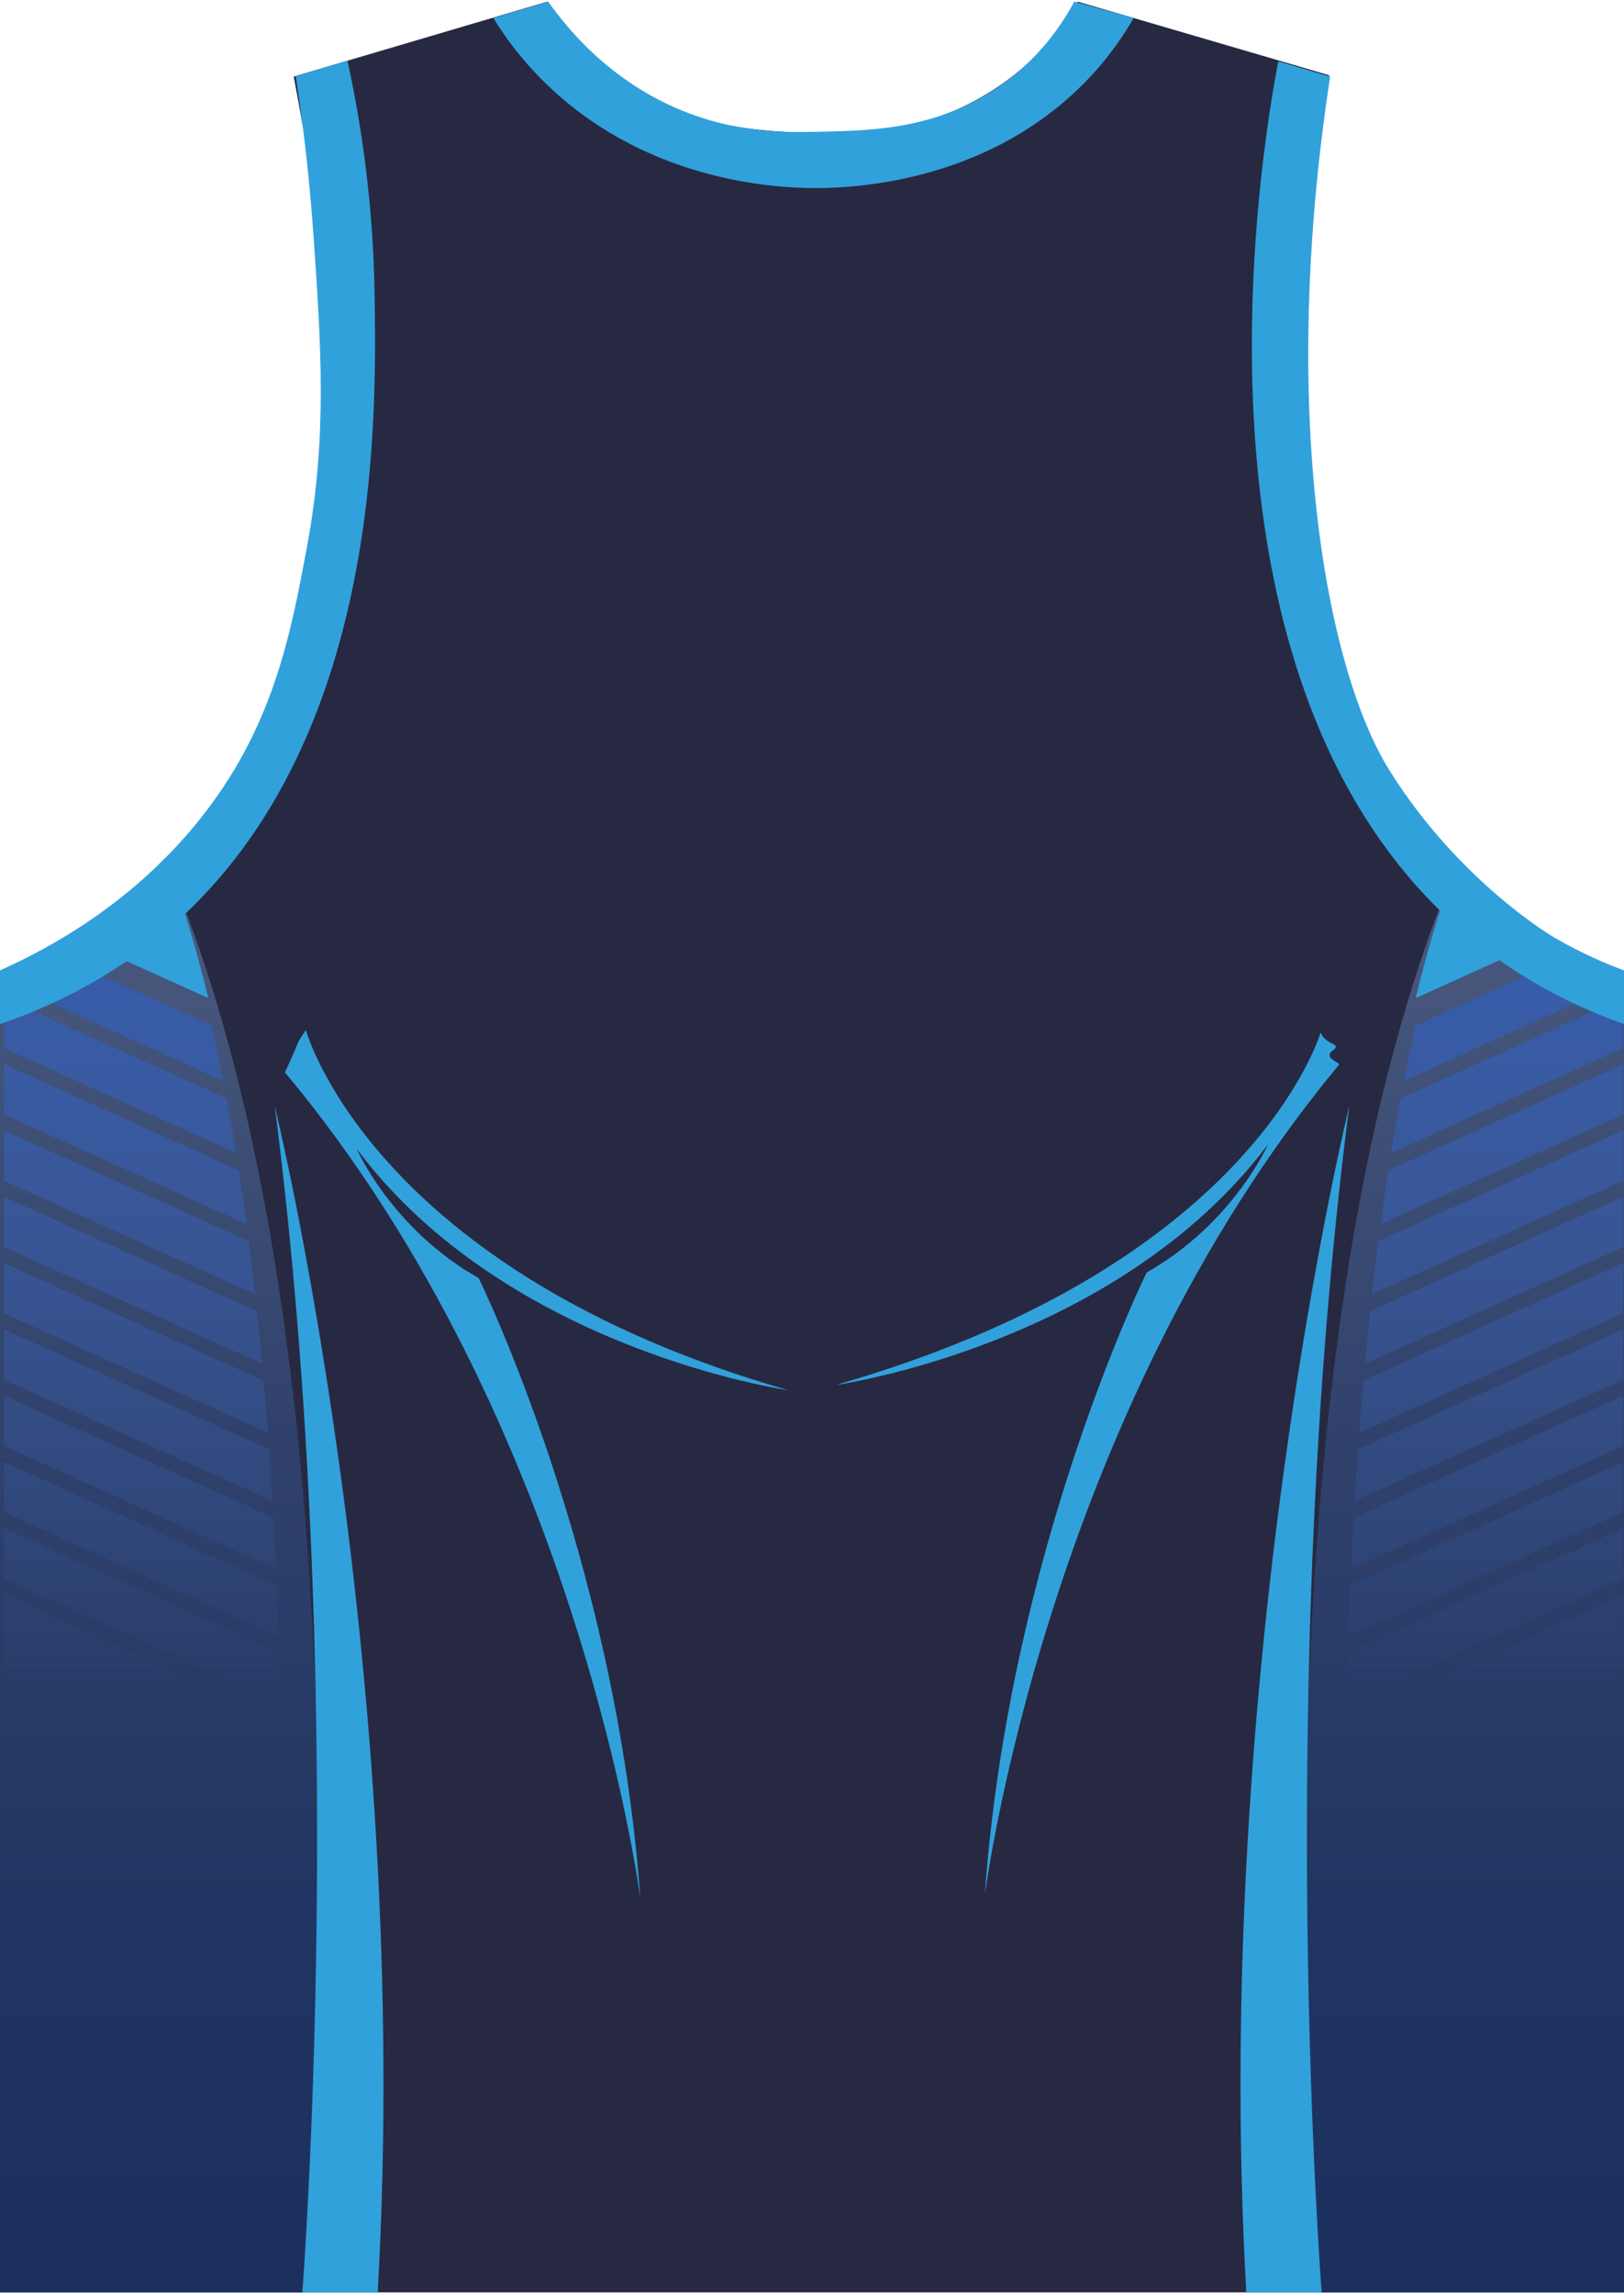 <?xml version="1.0" encoding="utf-8"?>
<!-- Generator: Adobe Illustrator 19.1.0, SVG Export Plug-In . SVG Version: 6.00 Build 0)  -->
<svg version="1.1" id="Layer_1" xmlns="http://www.w3.org/2000/svg" xmlns:xlink="http://www.w3.org/1999/xlink" x="0px" y="0px"
	 viewBox="0 0 500 706" style="enable-background:new 0 0 500 706;" xml:space="preserve">
<style type="text/css">
	<![CDATA[
	@font-face{font-family:'codaheavy';src:url('/fonts/coda-heavy-webfont.woff') format('woff')}
	text{font-family:Impact,codaheavy,sans-serif}
	.Colour1.fill{fill:#272942;}
	.Colour2.fill{fill:#31A1DB;}
	.Colour3.stopColor{stop-color:#375CAA;}
	.Colour4.stopColor{stop-color:#48587D;}
	.NeckAndArmTrim.fill{fill:#31A1DB;}
	.st0{fill:url(#SVGID_1_);}
	.st1{fill:url(#SVGID_2_);}
	.st2{fill:url(#SVGID_3_);}
	.st3{fill:url(#SVGID_4_);}
	.st4{fill:url(#SVGID_5_);}
	.st5{fill:url(#SVGID_6_);}
	.st6{fill:#31A1DB;}
	.st7{fill:url(#SVGID_7_);}
	.st8{fill:url(#SVGID_8_);}
	.st9{fill:url(#SVGID_9_);}
	.st10{fill:url(#SVGID_10_);}
	.st11{fill:url(#SVGID_11_);}
	.st12{fill:url(#SVGID_12_);}
	.st13{fill:url(#SVGID_13_);}
	.st14{fill:url(#SVGID_14_);}
	.st15{fill:url(#SVGID_15_);}
	.st16{fill:url(#SVGID_16_);}
	.st17{fill:url(#SVGID_17_);}
	.st18{fill:url(#SVGID_18_);}
	.st19{fill:url(#SVGID_19_);}
	.st20{fill:url(#SVGID_20_);}
	.st21{fill:url(#SVGID_21_);}
	.st22{fill:url(#SVGID_22_);}
	.st23{fill:url(#SVGID_23_);}
	.st24{fill:url(#SVGID_24_);}
	.st25{fill:url(#SVGID_25_);}
	.st26{fill:url(#SVGID_26_);}
	.st27{fill:url(#SVGID_27_);}
	.st28{fill:url(#SVGID_28_);}
	]]>
</style>
<path class="Colour1 fill" d="M0,705.5h500V298.95c-7.79-2.92-15.27-6.52-22.26-10.71c-32.93-19.76-50.46-46.17-58.26-61.51
	c-17.81-35.03-27.59-108.45-10.27-203.58L331.81,0.5c-5.72,9.77-16.28,23.03-34.42,31.91c-15.5,7.59-29.88,8.56-40.69,8.56
	c-2.53,0-4.93-0.05-7.18-0.11c-13.02-0.3-43.49-0.99-66.31-21.67c-5.92-5.36-10.86-11.65-14.69-18.69L90.44,23.57
	C99,70.46,131.83,229.66,25.72,285.76c-8.4,4.44-16.56,9.78-25.72,13.43V705.5z"/>
<g>
	<linearGradient id="SVGID_1_" gradientUnits="userSpaceOnUse" x1="49.089" y1="705.5" x2="49.089" y2="264.325">
		<stop class="Colour4 stopColor" offset="0" style="stop-color:#1C305E"/>
		<stop class="Colour4 stopColor" offset="0.273" style="stop-color:#213562"/>
		<stop class="Colour4 stopColor" offset="0.598" style="stop-color:#30426C"/>
		<stop class="Colour4 stopColor" offset="0.95" style="stop-color:#48587D"/>
		<stop  offset="1" style="stop-color:#4C5C80"/>
	</linearGradient>
	<path class="st0" d="M25.72,285.76c-7.91,5.26-16.56,9.78-25.72,13.43V705.5h93.16c1.48-16.53,24.56-287.54-42.53-441.17
		C43.39,272.27,35.14,279.49,25.72,285.76z"/>
</g>
<g>
	<linearGradient id="SVGID_2_" gradientUnits="userSpaceOnUse" x1="450.911" y1="705.5" x2="450.911" y2="264.863">
		<stop class="Colour4 stopColor" offset="0" style="stop-color:#1C305E"/>
		<stop class="Colour4 stopColor" offset="0.273" style="stop-color:#213562"/>
		<stop class="Colour4 stopColor" offset="0.598" style="stop-color:#30426C"/>
		<stop class="Colour4 stopColor" offset="0.95" style="stop-color:#48587D"/>
		<stop  offset="1" style="stop-color:#4C5C80"/>
	</linearGradient>
	<path class="st1" d="M449.13,264.86c-66.8,153.73-43.78,424.13-42.3,440.64H500V298.95c-7.79-2.92-15.27-6.52-22.26-10.71
		C466.06,281.22,456.7,273.11,449.13,264.86z"/>
</g>
<g>
	<linearGradient id="SVGID_5_" gradientUnits="userSpaceOnUse" x1="101.328" y1="705.5" x2="101.328" y2="322.043">
		<stop class="Gradient4 stopColor" offset="8.204796e-007" style="stop-color:#30A2DC"/>
		<stop class="Gradient5 stopColor" offset="0.759" style="stop-color:#282561"/>
	</linearGradient>
	<path class="Colour2 fill" d="M84.58,340.37c0,0,42.59,173.53,31.71,365.13H93.09C93.09,705.5,107.67,519.19,84.58,340.37z"/>
	<linearGradient id="SVGID_6_" gradientUnits="userSpaceOnUse" x1="398.672" y1="705.5" x2="398.672" y2="340.367">
		<stop class="Gradient4 stopColor" offset="8.204796e-007" style="stop-color:#30A2DC"/>
		<stop class="Gradient5 stopColor" offset="0.759" style="stop-color:#282561"/>
	</linearGradient>
	<path class="Colour2 fill" d="M415.42,340.37c0,0-42.59,173.53-31.71,365.13h23.21C406.91,705.5,392.33,519.19,415.42,340.37z"/>
</g>
<g>
	<g>
		<path class="Colour2 fill" d="M406.61,317.85c-2.1,6.47-26.2,73.06-148.89,108.3c0,0,86.52-12.3,132.86-74.25
			c0,0-10.72,24.59-37.51,39.73c0,0-42.24,85.44-49.8,191.07c0,0,18.68-146.46,109.01-255.09c-0.42-0.82-4.96-2.2-1.94-4.35
			C413.33,321.13,408.17,321.77,406.61,317.85z"/>
	</g>
	<g>
		<path class="Colour2 fill" d="M406.61,317.85c-2.1,6.47-26.2,73.06-148.89,108.3c0,0,86.52-12.3,132.86-74.25
			c0,0-10.72,24.59-37.51,39.73c0,0-42.24,85.44-49.8,191.07c0,0,18.68-146.46,109.01-255.09c-0.42-0.82-4.96-2.2-1.94-4.35
			C413.33,321.13,408.17,321.77,406.61,317.85z"/>
	</g>
</g>
<path class="Colour2 fill" d="M147.36,393.34c-26.79-15.13-37.51-39.73-37.51-39.73c46.34,61.95,132.86,74.25,132.86,74.25
	C114.26,390.97,94.17,317,94.17,317l-2.24,3.45c-1.31,3.23-2.72,6.42-4.21,9.57C178.5,438.69,197.16,584.4,197.16,584.4
	C189.59,478.78,147.36,393.34,147.36,393.34z"/>
<path class="st6" d="M25.72,285.76c-1.22,0.81-2.48,1.57-3.73,2.34c10.19,4.61,21.62,9.78,33.07,14.96
	c3.02,1.37,6.04,2.74,9.04,4.09c-5.28-21.99-10.24-35.59-13.36-42.95C43.48,272.2,35.19,279.46,25.72,285.76z"/>
<path class="Colour2 fill" d="M27.42,287.73c8.07-5.4,15.61-11.72,22.45-18.82c2.8,7.15,6.5,18.04,10.45,33.71L27.42,287.73z"/>
<path class="st6" d="M449.03,264.75c-3.13,7.48-7.97,20.94-13.13,42.41c3-1.36,6.02-2.73,9.04-4.09
	c11.34-5.13,22.67-10.26,32.79-14.84C466,281.19,456.62,273.03,449.03,264.75z"/>
<path class="Colour2 fill" d="M439.67,302.62c3.88-15.33,7.49-26.07,10.24-33.17c6.79,6.97,14.29,13.14,22.36,18.41L439.67,302.62z"/>
<path class="NeckAndArmTrim fill" d="M349.05,5.53c-3.84,6.68-10.41,16.3-21.12,25.53c-28.64,24.68-63.88,26.7-75.73,26.82
	c-9.05,0.09-45.21-0.53-76.18-25.15c-12.2-9.7-19.74-20.05-24.14-27.2L168.8,0.5c6.34,9.03,21.88,28.14,48.96,36.28
	c14.19,4.26,26.41,3.97,35.74,3.74c14.35-0.35,32.24-0.78,49.9-11.22c14.06-8.31,22.46-19.7,27.35-28.8L349.05,5.53z"/>
<g>
	<linearGradient id="SVGID_7_" gradientUnits="userSpaceOnUse" x1="42.533" y1="295.388" x2="42.533" y2="524.198">
		<stop class="Colour3 stopColor" offset="1.331947e-007" style="stop-color:#375CAA"/>
		<stop class="Colour3 stopColor" offset="1" style="stop-color:#375CAA;stop-opacity:0"/>
	</linearGradient>
	<path class="st7" d="M55.01,448.91c9.91,4.48,19.81,8.97,28.87,13.07c-0.33-5.44-0.68-10.74-1.05-15.91
		C58.41,435,26.58,420.6,1.19,409.12v15.44C14.15,430.42,34.56,439.65,55.01,448.91z"/>
	<linearGradient id="SVGID_8_" gradientUnits="userSpaceOnUse" x1="43.093" y1="295.388" x2="43.093" y2="524.198">
		<stop class="Colour3 stopColor" offset="1.331947e-007" style="stop-color:#375CAA"/>
		<stop class="Colour3 stopColor" offset="1" style="stop-color:#375CAA;stop-opacity:0"/>
	</linearGradient>
	<path class="st8" d="M55.01,469.32c10.32,4.67,20.63,9.34,29.99,13.58c-0.25-5.39-0.53-10.66-0.82-15.81
		c-24.6-11.14-57.13-25.86-82.99-37.55v15.44C14.15,450.83,34.56,460.06,55.01,469.32z"/>
	<linearGradient id="SVGID_9_" gradientUnits="userSpaceOnUse" x1="43.996" y1="295.388" x2="43.996" y2="524.198">
		<stop class="Colour3 stopColor" offset="1.331947e-007" style="stop-color:#375CAA"/>
		<stop class="Colour3 stopColor" offset="1" style="stop-color:#375CAA;stop-opacity:0"/>
	</linearGradient>
	<path class="st9" d="M86.81,542.66c-0.07-4.49-0.15-8.91-0.24-13.27c-24.85-11.26-58.67-26.56-85.38-38.64v25.18
		C36.82,524.68,86.81,542.66,86.81,542.66z"/>
	<linearGradient id="SVGID_10_" gradientUnits="userSpaceOnUse" x1="41.822" y1="295.388" x2="41.822" y2="524.198">
		<stop class="Colour3 stopColor" offset="1.331947e-007" style="stop-color:#375CAA"/>
		<stop class="Colour3 stopColor" offset="1" style="stop-color:#375CAA;stop-opacity:0"/>
	</linearGradient>
	<path class="st10" d="M55.01,428.5c9.39,4.25,18.78,8.5,27.44,12.43c-0.41-5.49-0.85-10.84-1.3-16.03
		c-24.19-10.96-55.15-24.96-79.97-36.18v15.44C14.15,410.01,34.56,419.25,55.01,428.5z"/>
	<linearGradient id="SVGID_11_" gradientUnits="userSpaceOnUse" x1="43.82" y1="295.388" x2="43.82" y2="524.198">
		<stop class="Colour3 stopColor" offset="1.331947e-007" style="stop-color:#375CAA"/>
		<stop class="Colour3 stopColor" offset="1" style="stop-color:#375CAA;stop-opacity:0"/>
	</linearGradient>
	<path class="st11" d="M55.01,510.13c10.85,4.91,21.7,9.82,31.44,14.24c-0.13-5.31-0.27-10.52-0.43-15.64
		c-24.79-11.24-58.32-26.4-84.83-38.39v15.44C14.15,491.64,34.56,500.88,55.01,510.13z"/>
	<linearGradient id="SVGID_12_" gradientUnits="userSpaceOnUse" x1="36.93" y1="295.388" x2="36.93" y2="524.198">
		<stop class="Colour3 stopColor" offset="1.331947e-007" style="stop-color:#375CAA"/>
		<stop class="Colour3 stopColor" offset="1" style="stop-color:#375CAA;stop-opacity:0"/>
	</linearGradient>
	<path class="st12" d="M1.19,322.52c12.96,5.86,33.38,15.09,53.83,24.35c5.95,2.69,11.89,5.38,17.66,7.99
		c-0.95-5.91-1.92-11.49-2.89-16.75c-22.03-9.97-47.52-21.51-68.59-31.03V322.52z"/>
	<linearGradient id="SVGID_13_" gradientUnits="userSpaceOnUse" x1="35.055" y1="295.388" x2="35.055" y2="524.198">
		<stop class="Colour3 stopColor" offset="1.331947e-007" style="stop-color:#375CAA"/>
		<stop class="Colour3 stopColor" offset="1" style="stop-color:#375CAA;stop-opacity:0"/>
	</linearGradient>
	<path class="st13" d="M55.01,326.46c4.61,2.08,9.21,4.17,13.73,6.22c-1.2-6.14-2.4-11.83-3.59-17.07
		c-15.23-6.89-31.78-14.38-47.24-21.37c-2.2,1.24-4.45,2.42-6.74,3.54c-0.65,0.32-1.3,0.64-1.95,0.96
		c-0.87,0.41-1.75,0.82-2.63,1.21c-1.73,0.78-3.47,1.53-5.23,2.24C14.33,308.06,34.66,317.25,55.01,326.46z"/>
	<linearGradient id="SVGID_14_" gradientUnits="userSpaceOnUse" x1="40.937" y1="295.388" x2="40.937" y2="524.198">
		<stop class="Colour3 stopColor" offset="1.331947e-007" style="stop-color:#375CAA"/>
		<stop class="Colour3 stopColor" offset="1" style="stop-color:#375CAA;stop-opacity:0"/>
	</linearGradient>
	<path class="st14" d="M55.01,408.09c8.76,3.96,17.51,7.92,25.67,11.62c-0.51-5.56-1.05-10.95-1.6-16.16
		c-23.87-10.81-53.78-24.34-77.9-35.25v15.44C14.15,389.6,34.56,398.84,55.01,408.09z"/>
	<linearGradient id="SVGID_15_" gradientUnits="userSpaceOnUse" x1="38.534" y1="295.388" x2="38.534" y2="524.198">
		<stop class="Colour3 stopColor" offset="1.331947e-007" style="stop-color:#375CAA"/>
		<stop class="Colour3 stopColor" offset="1" style="stop-color:#375CAA;stop-opacity:0"/>
	</linearGradient>
	<path class="st15" d="M55.01,367.28c7.06,3.19,14.11,6.39,20.87,9.45c-0.77-5.76-1.56-11.26-2.37-16.51
		c-22.84-10.34-50.05-22.65-72.33-32.72v15.44C14.15,348.79,34.56,358.02,55.01,367.28z"/>
	<linearGradient id="SVGID_16_" gradientUnits="userSpaceOnUse" x1="39.853" y1="295.388" x2="39.853" y2="524.198">
		<stop class="Colour3 stopColor" offset="1.331947e-007" style="stop-color:#375CAA"/>
		<stop class="Colour3 stopColor" offset="1" style="stop-color:#375CAA;stop-opacity:0"/>
	</linearGradient>
	<path class="st16" d="M55.01,387.68c7.99,3.61,15.97,7.23,23.51,10.64c-0.63-5.65-1.28-11.09-1.95-16.32
		c-23.43-10.61-52.11-23.58-75.39-34.11v15.44C14.15,369.2,34.56,378.43,55.01,387.68z"/>
	<linearGradient id="SVGID_17_" gradientUnits="userSpaceOnUse" x1="43.518" y1="295.388" x2="43.518" y2="524.198">
		<stop class="Colour3 stopColor" offset="1.331947e-007" style="stop-color:#375CAA"/>
		<stop class="Colour3 stopColor" offset="1" style="stop-color:#375CAA;stop-opacity:0"/>
	</linearGradient>
	<path class="st17" d="M55.01,489.72c10.63,4.81,21.26,9.62,30.84,13.96c-0.19-5.35-0.39-10.58-0.62-15.72
		c-24.71-11.2-57.81-26.17-84.04-38.03v15.44C14.15,471.24,34.56,480.47,55.01,489.72z"/>
</g>
<g>
	
		<linearGradient id="SVGID_18_" gradientUnits="userSpaceOnUse" x1="455.23" y1="295.388" x2="455.23" y2="524.198" gradientTransform="matrix(-1 0 0 1 913.629 0)">
		<stop class="Colour3 stopColor" offset="1.331947e-007" style="stop-color:#375CAA"/>
		<stop class="Colour3 stopColor" offset="1" style="stop-color:#375CAA;stop-opacity:0"/>
	</linearGradient>
	<path class="st18" d="M445.92,448.91c-9.91,4.48-19.81,8.97-28.87,13.07c0.33-5.44,0.68-10.74,1.05-15.91
		c24.43-11.07,56.25-25.46,81.65-36.94v15.44C486.79,430.42,466.37,439.65,445.92,448.91z"/>
	
		<linearGradient id="SVGID_19_" gradientUnits="userSpaceOnUse" x1="455.79" y1="295.388" x2="455.79" y2="524.198" gradientTransform="matrix(-1 0 0 1 913.629 0)">
		<stop class="Colour3 stopColor" offset="1.331947e-007" style="stop-color:#375CAA"/>
		<stop class="Colour3 stopColor" offset="1" style="stop-color:#375CAA;stop-opacity:0"/>
	</linearGradient>
	<path class="st19" d="M445.92,469.32c-10.32,4.67-20.63,9.34-29.99,13.58c0.25-5.39,0.53-10.66,0.82-15.81
		c24.6-11.14,57.13-25.86,82.99-37.55v15.44C486.79,450.83,466.37,460.06,445.92,469.32z"/>
	
		<linearGradient id="SVGID_20_" gradientUnits="userSpaceOnUse" x1="456.692" y1="295.388" x2="456.692" y2="524.198" gradientTransform="matrix(-1 0 0 1 913.629 0)">
		<stop class="Colour3 stopColor" offset="1.331947e-007" style="stop-color:#375CAA"/>
		<stop class="Colour3 stopColor" offset="1" style="stop-color:#375CAA;stop-opacity:0"/>
	</linearGradient>
	<path class="st20" d="M414.13,542.66c0.07-4.49,0.15-8.91,0.24-13.27c24.85-11.26,58.67-26.56,85.38-38.64v25.18
		C464.11,524.68,414.13,542.66,414.13,542.66z"/>
	
		<linearGradient id="SVGID_21_" gradientUnits="userSpaceOnUse" x1="454.519" y1="295.388" x2="454.519" y2="524.198" gradientTransform="matrix(-1 0 0 1 913.629 0)">
		<stop class="Colour3 stopColor" offset="1.331947e-007" style="stop-color:#375CAA"/>
		<stop class="Colour3 stopColor" offset="1" style="stop-color:#375CAA;stop-opacity:0"/>
	</linearGradient>
	<path class="st21" d="M445.92,428.5c-9.39,4.25-18.78,8.5-27.44,12.43c0.41-5.49,0.85-10.84,1.3-16.03
		c24.19-10.96,55.15-24.96,79.97-36.18v15.44C486.79,410.01,466.37,419.25,445.92,428.5z"/>
	
		<linearGradient id="SVGID_22_" gradientUnits="userSpaceOnUse" x1="456.517" y1="295.388" x2="456.517" y2="524.198" gradientTransform="matrix(-1 0 0 1 913.629 0)">
		<stop class="Colour3 stopColor" offset="1.331947e-007" style="stop-color:#375CAA"/>
		<stop class="Colour3 stopColor" offset="1" style="stop-color:#375CAA;stop-opacity:0"/>
	</linearGradient>
	<path class="st22" d="M445.92,510.13c-10.85,4.91-21.7,9.82-31.44,14.24c0.13-5.31,0.27-10.52,0.43-15.64
		c24.79-11.24,58.32-26.4,84.83-38.39v15.44C486.79,491.64,466.37,500.88,445.92,510.13z"/>
	
		<linearGradient id="SVGID_23_" gradientUnits="userSpaceOnUse" x1="449.626" y1="295.388" x2="449.626" y2="524.198" gradientTransform="matrix(-1 0 0 1 913.629 0)">
		<stop class="Colour3 stopColor" offset="1.331947e-007" style="stop-color:#375CAA"/>
		<stop class="Colour3 stopColor" offset="1" style="stop-color:#375CAA;stop-opacity:0"/>
	</linearGradient>
	<path class="st23" d="M499.75,322.52c-12.96,5.86-33.38,15.09-53.83,24.35c-5.95,2.69-11.89,5.38-17.66,7.99
		c0.95-5.91,1.92-11.49,2.89-16.75c22.03-9.97,47.52-21.51,68.59-31.03V322.52z"/>
	
		<linearGradient id="SVGID_24_" gradientUnits="userSpaceOnUse" x1="447.752" y1="295.388" x2="447.752" y2="524.198" gradientTransform="matrix(-1 0 0 1 913.629 0)">
		<stop class="Colour3 stopColor" offset="1.331947e-007" style="stop-color:#375CAA"/>
		<stop class="Colour3 stopColor" offset="1" style="stop-color:#375CAA;stop-opacity:0"/>
	</linearGradient>
	<path class="st24" d="M445.92,326.46c-4.61,2.08-9.21,4.17-13.73,6.22c1.2-6.14,2.4-11.83,3.59-17.07
		c15.23-6.89,31.78-14.38,47.24-21.37c2.2,1.24,4.45,2.42,6.74,3.54c0.65,0.32,1.3,0.64,1.95,0.96c0.87,0.41,1.75,0.82,2.63,1.21
		c1.73,0.78,3.47,1.53,5.23,2.24C486.6,308.06,466.28,317.25,445.92,326.46z"/>
	
		<linearGradient id="SVGID_25_" gradientUnits="userSpaceOnUse" x1="453.634" y1="295.388" x2="453.634" y2="524.198" gradientTransform="matrix(-1 0 0 1 913.629 0)">
		<stop class="Colour3 stopColor" offset="1.331947e-007" style="stop-color:#375CAA"/>
		<stop class="Colour3 stopColor" offset="1" style="stop-color:#375CAA;stop-opacity:0"/>
	</linearGradient>
	<path class="st25" d="M445.92,408.09c-8.76,3.96-17.51,7.92-25.67,11.62c0.51-5.56,1.05-10.95,1.6-16.16
		c23.87-10.81,53.78-24.34,77.9-35.25v15.44C486.79,389.6,466.37,398.84,445.92,408.09z"/>
	
		<linearGradient id="SVGID_26_" gradientUnits="userSpaceOnUse" x1="451.23" y1="295.388" x2="451.23" y2="524.198" gradientTransform="matrix(-1 0 0 1 913.629 0)">
		<stop class="Colour3 stopColor" offset="1.331947e-007" style="stop-color:#375CAA"/>
		<stop class="Colour3 stopColor" offset="1" style="stop-color:#375CAA;stop-opacity:0"/>
	</linearGradient>
	<path class="st26" d="M445.92,367.28c-7.06,3.19-14.11,6.39-20.87,9.45c0.77-5.76,1.56-11.26,2.37-16.51
		c22.84-10.34,50.05-22.65,72.33-32.72v15.44C486.79,348.79,466.37,358.02,445.92,367.28z"/>
	
		<linearGradient id="SVGID_27_" gradientUnits="userSpaceOnUse" x1="452.55" y1="295.388" x2="452.55" y2="524.198" gradientTransform="matrix(-1 0 0 1 913.629 0)">
		<stop class="Colour3 stopColor" offset="1.331947e-007" style="stop-color:#375CAA"/>
		<stop class="Colour3 stopColor" offset="1" style="stop-color:#375CAA;stop-opacity:0"/>
	</linearGradient>
	<path class="st27" d="M445.92,387.68c-7.99,3.61-15.97,7.23-23.51,10.64c0.63-5.65,1.28-11.09,1.95-16.32
		c23.43-10.61,52.11-23.58,75.39-34.11v15.44C486.79,369.2,466.37,378.43,445.92,387.68z"/>
	
		<linearGradient id="SVGID_28_" gradientUnits="userSpaceOnUse" x1="456.215" y1="295.388" x2="456.215" y2="524.198" gradientTransform="matrix(-1 0 0 1 913.629 0)">
		<stop class="Colour3 stopColor" offset="1.331947e-007" style="stop-color:#375CAA"/>
		<stop class="Colour3 stopColor" offset="1" style="stop-color:#375CAA;stop-opacity:0"/>
	</linearGradient>
	<path class="st28" d="M445.92,489.72c-10.63,4.81-21.26,9.62-30.84,13.96c0.19-5.35,0.39-10.58,0.62-15.72
		c24.71-11.2,57.81-26.17,84.04-38.03v15.44C486.79,471.24,466.37,480.47,445.92,489.72z"/>
</g>
<g id="BBodyLogos"></g>
<path class="NeckAndArmTrim fill" d="M0,315.17c10.47-3.57,26.35-10.08,42.57-21.9c75.09-54.74,73.4-162.18,72.75-203.03
	c-0.41-25.83-3.59-49.77-8.33-71.53l-15.96,4.74c1.81,11.68,4.09,28.76,5.52,49.49c2.33,33.81,4.25,61.6-2.04,95.35
	c-5.1,27.34-10.47,56.14-33.72,84.76C40.44,278.09,15.61,291.67,0,298.64V315.17z"/>
<path class="NeckAndArmTrim fill" d="M500,315.17c-13.83-4.91-25.58-11.05-35.6-17.78c-108-72.57-75.39-254.84-70.83-278.52l15.96,4.71
	c-15.68,102.08-1.74,181.78,18.49,213.89c21.61,34.31,50.58,51.11,50.58,51.11c8.77,5.08,16.53,8.26,21.41,10.07V315.17z"/>
</svg>
